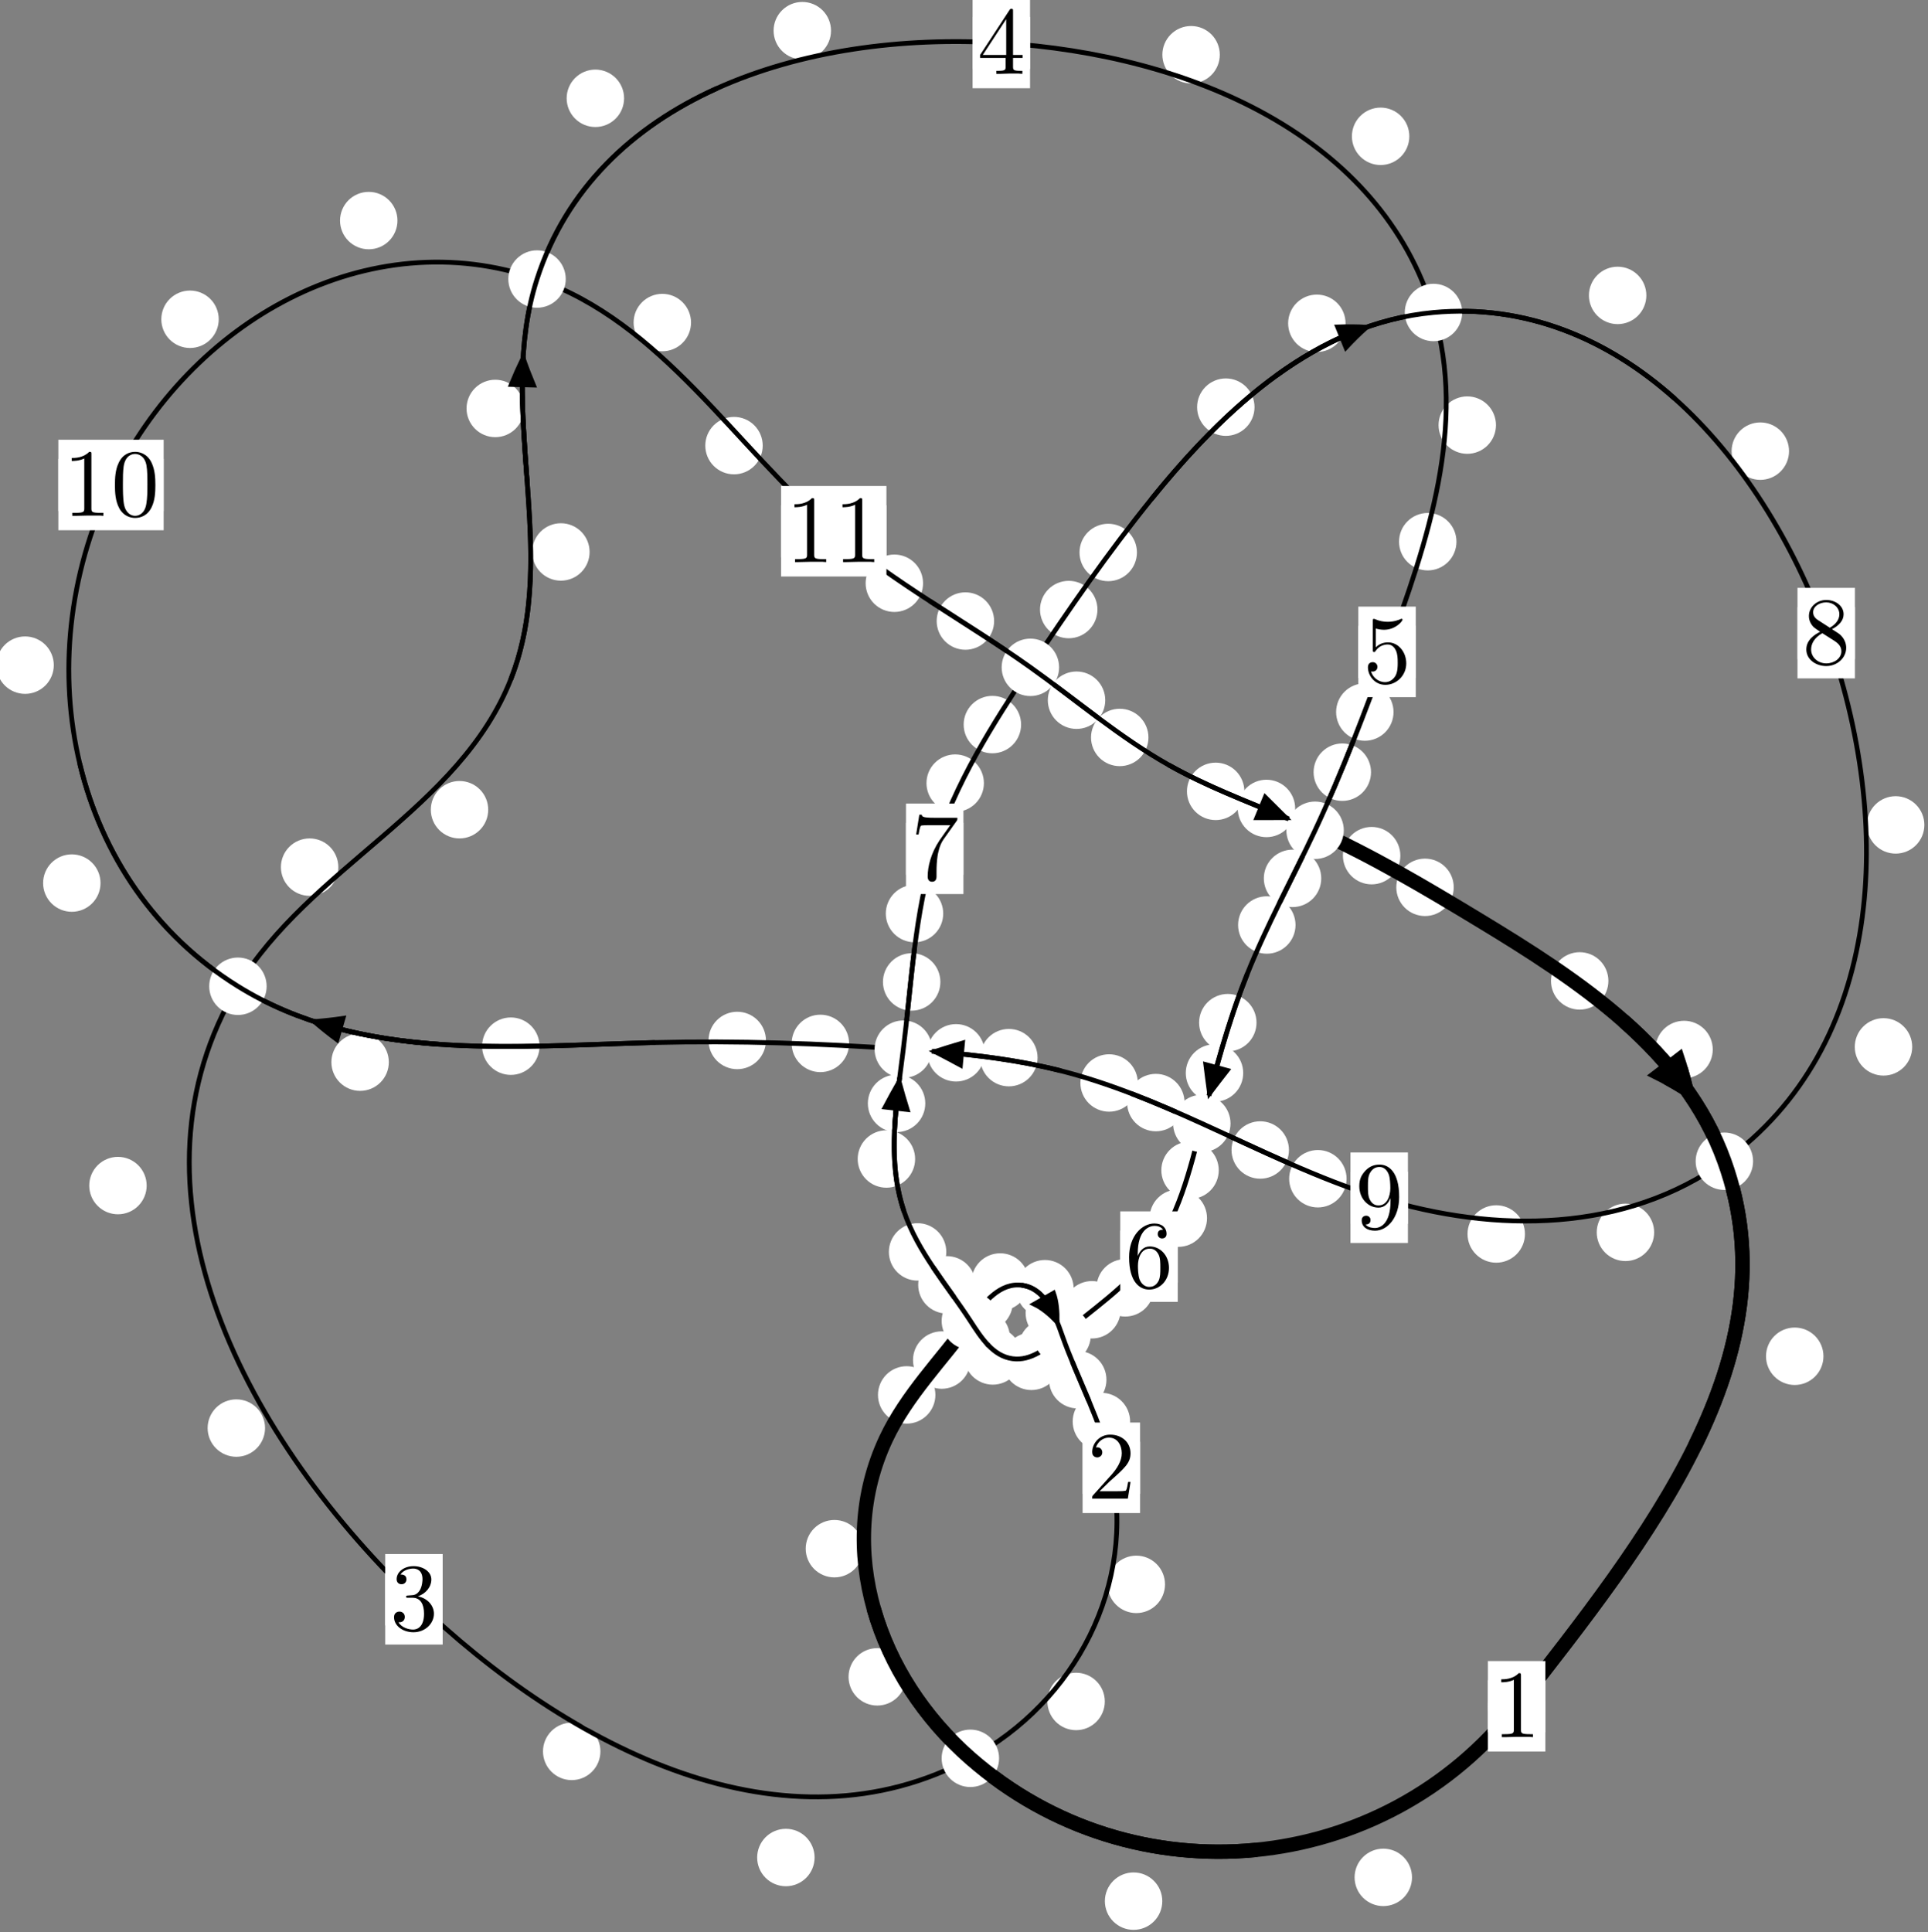 <?xml version="1.0"?>
<!-- Created by MetaPost 1.999 on 2021.07.05:2356 -->
<svg version="1.1" xmlns="http://www.w3.org/2000/svg" xmlns:xlink="http://www.w3.org/1999/xlink" width="200.675" height="201.092" viewBox="0 0 200.675 201.092">
<rect x="0" y="0" width="200.675" height="201.092" fill="#808080" stroke="none"/>
<!-- Original BoundingBox: -101.377930 -17.854416 99.297440 183.237534 -->
  <defs>
    <g transform="scale(0.01,0.01)" id="GLYPHcmr10_48">
      <path style="fill-rule: evenodd;" d="M460 -320C460 -400,455 -480,420 -554C374 -650,292 -666,250 -666C190 -666,117 -640,76 -547C44 -478,39 -400,39 -320C39 -245,43 -155,84 -79C127 2,200 22,249 22C303 22,379 1,423 -94C455 -163,460 -241,460 -320M249 -0C210 -0,151 -25,133 -121C122 -181,122 -273,122 -332C122 -396,122 -462,130 -516C149 -635,224 -644,249 -644C282 -644,348 -626,367 -527C377 -471,377 -395,377 -332C377 -257,377 -189,366 -125C351 -30,294 -0,249 -0"></path>
    </g>
    <g transform="scale(0.01,0.01)" id="GLYPHcmr10_49">
      <path style="fill-rule: evenodd;" d="M294 -640C294 -664,294 -666,271 -666C209 -602,121 -602,89 -602L89 -571C109 -571,168 -571,220 -597L220 -79C220 -43,217 -31,127 -31L95 -31L95 -0L257 -0L130 -3L217 -3L257 -3L297 -3L384 -3L419 -0L419 -31L387 -31C297 -31,294 -42,294 -79"></path>
    </g>
    <g transform="scale(0.01,0.01)" id="GLYPHcmr10_50">
      <path style="fill-rule: evenodd;" d="M127 -77L233 -180C389 -318,449 -372,449 -472C449 -586,359 -666,237 -666C124 -666,50 -574,50 -485C50 -429,100 -429,103 -429C120 -429,155 -441,155 -482C155 -508,137 -534,102 -534C94 -534,92 -534,89 -533C112 -598,166 -635,224 -635C315 -635,358 -554,358 -472C358 -392,308 -313,253 -251L61 -37C50 -26,50 -24,50 -0L421 -0L449 -174L424 -174C419 -144,412 -100,402 -85C395 -77,329 -77,307 -77"></path>
    </g>
    <g transform="scale(0.01,0.01)" id="GLYPHcmr10_51">
      <path style="fill-rule: evenodd;" d="M290 -352C372 -379,430 -449,430 -528C430 -610,342 -666,246 -666C145 -666,69 -606,69 -530C69 -497,91 -478,120 -478C151 -478,171 -500,171 -529C171 -579,124 -579,109 -579C140 -628,206 -641,242 -641C283 -641,338 -619,338 -529C338 -517,336 -459,310 -415C280 -367,246 -364,221 -363C213 -362,189 -360,182 -360C174 -359,167 -358,167 -348C167 -337,174 -337,191 -337L235 -337C317 -337,354 -269,354 -171C354 -35,285 -6,241 -6C198 -6,123 -23,88 -82C123 -77,154 -99,154 -137C154 -173,127 -193,98 -193C74 -193,42 -179,42 -135C42 -44,135 22,244 22C366 22,457 -69,457 -171C457 -253,394 -331,290 -352"></path>
    </g>
    <g transform="scale(0.01,0.01)" id="GLYPHcmr10_52">
      <path style="fill-rule: evenodd;" d="M294 -165L294 -78C294 -42,292 -31,218 -31L197 -31L197 -0L332 -0L238 -3L290 -3L332 -3L374 -3L427 -3L468 -0L468 -31L447 -31C373 -31,371 -42,371 -78L371 -165L471 -165L471 -196L371 -196L371 -651C371 -671,371 -677,355 -677C346 -677,343 -677,335 -665L28 -196L28 -165M300 -196L56 -196L300 -569"></path>
    </g>
    <g transform="scale(0.01,0.01)" id="GLYPHcmr10_53">
      <path style="fill-rule: evenodd;" d="M449 -201C449 -320,367 -420,259 -420C211 -420,168 -404,132 -369L132 -564C152 -558,185 -551,217 -551C340 -551,410 -642,410 -655C410 -661,407 -666,400 -666C399 -666,397 -666,392 -663C372 -654,323 -634,256 -634C216 -634,170 -641,123 -662C115 -665,113 -665,111 -665C101 -665,101 -657,101 -641L101 -345C101 -327,101 -319,115 -319C122 -319,124 -322,128 -328C139 -344,176 -398,257 -398C309 -398,334 -352,342 -334C358 -297,360 -258,360 -208C360 -173,360 -113,336 -71C312 -32,275 -6,229 -6C156 -6,99 -59,82 -118C85 -117,88 -116,99 -116C132 -116,149 -141,149 -165C149 -189,132 -214,99 -214C85 -214,50 -207,50 -161C50 -75,119 22,231 22C347 22,449 -74,449 -201"></path>
    </g>
    <g transform="scale(0.01,0.01)" id="GLYPHcmr10_54">
      <path style="fill-rule: evenodd;" d="M132 -328L132 -352C132 -605,256 -641,307 -641C331 -641,373 -635,395 -601C380 -601,340 -601,340 -556C340 -525,364 -510,386 -510C402 -510,432 -519,432 -558C432 -618,388 -666,305 -666C177 -666,42 -537,42 -316C42 -49,158 22,251 22C362 22,457 -72,457 -204C457 -331,368 -427,257 -427C189 -427,152 -376,132 -328M251 -6C188 -6,158 -66,152 -81C134 -128,134 -208,134 -226C134 -304,166 -404,256 -404C272 -404,318 -404,349 -342C367 -305,367 -254,367 -205C367 -157,367 -107,350 -71C320 -11,274 -6,251 -6"></path>
    </g>
    <g transform="scale(0.01,0.01)" id="GLYPHcmr10_55">
      <path style="fill-rule: evenodd;" d="M476 -609C485 -621,485 -623,485 -644L242 -644C120 -644,118 -657,114 -676L89 -676L56 -470L81 -470C84 -486,93 -549,106 -561C113 -567,191 -567,204 -567L411 -567C400 -551,321 -442,299 -409C209 -274,176 -135,176 -33C176 -23,176 22,222 22C268 22,268 -23,268 -33L268 -84C268 -139,271 -194,279 -248C283 -271,297 -357,341 -419"></path>
    </g>
    <g transform="scale(0.01,0.01)" id="GLYPHcmr10_56">
      <path style="fill-rule: evenodd;" d="M163 -457C117 -487,113 -521,113 -538C113 -599,178 -641,249 -641C322 -641,386 -589,386 -517C386 -460,347 -412,287 -377M309 -362C381 -399,430 -451,430 -517C430 -609,341 -666,250 -666C150 -666,69 -592,69 -499C69 -481,71 -436,113 -389C124 -377,161 -352,186 -335C128 -306,42 -250,42 -151C42 -45,144 22,249 22C362 22,457 -61,457 -168C457 -204,446 -249,408 -291C389 -312,373 -322,309 -362M209 -320L332 -242C360 -223,407 -193,407 -132C407 -58,332 -6,250 -6C164 -6,92 -68,92 -151C92 -209,124 -273,209 -320"></path>
    </g>
    <g transform="scale(0.01,0.01)" id="GLYPHcmr10_57">
      <path style="fill-rule: evenodd;" d="M367 -318L367 -286C367 -52,263 -6,205 -6C188 -6,134 -8,107 -42C151 -42,159 -71,159 -88C159 -119,135 -134,113 -134C97 -134,67 -125,67 -86C67 -19,121 22,206 22C335 22,457 -114,457 -329C457 -598,342 -666,253 -666C198 -666,149 -648,106 -603C65 -558,42 -516,42 -441C42 -316,130 -218,242 -218C303 -218,344 -260,367 -318M243 -241C227 -241,181 -241,150 -304C132 -341,132 -391,132 -440C132 -494,132 -541,153 -578C180 -628,218 -641,253 -641C299 -641,332 -607,349 -562C361 -530,365 -467,365 -421C365 -338,331 -241,243 -241"></path>
    </g>
  </defs>
  <path d="M146.969 195.391C146.969 194.598,146.654 193.838,146.094 193.278C145.533 192.717,144.773 192.402,143.98 192.402C143.188 192.402,142.428 192.717,141.867 193.278C141.307 193.838,140.992 194.598,140.992 195.391C140.992 196.184,141.307 196.944,141.867 197.505C142.428 198.065,143.188 198.38,143.98 198.38C144.773 198.38,145.533 198.065,146.094 197.505C146.654 196.944,146.969 196.184,146.969 195.391Z" style="fill: rgb(100%,100%,100%);stroke: none;"></path>
  <path d="M160.847 177.587C160.847 176.794,160.532 176.034,159.972 175.474C159.411 174.913,158.651 174.598,157.859 174.598C157.066 174.598,156.306 174.913,155.745 175.474C155.185 176.034,154.87 176.794,154.87 177.587C154.87 178.38,155.185 179.14,155.745 179.7C156.306 180.261,157.066 180.576,157.859 180.576C158.651 180.576,159.411 180.261,159.972 179.7C160.532 179.14,160.847 178.38,160.847 177.587Z" style="fill: rgb(100%,100%,100%);stroke: none;"></path>
  <path d="M94.298 174.52C94.298 173.728,93.983 172.967,93.423 172.407C92.862 171.846,92.102 171.532,91.309 171.532C90.517 171.532,89.757 171.846,89.196 172.407C88.636 172.967,88.321 173.728,88.321 174.52C88.321 175.313,88.636 176.073,89.196 176.634C89.757 177.194,90.517 177.509,91.309 177.509C92.102 177.509,92.862 177.194,93.423 176.634C93.983 176.073,94.298 175.313,94.298 174.52Z" style="fill: rgb(100%,100%,100%);stroke: none;"></path>
  <path d="M120.977 197.866C120.977 197.073,120.662 196.313,120.102 195.752C119.541 195.192,118.781 194.877,117.988 194.877C117.196 194.877,116.435 195.192,115.875 195.752C115.314 196.313,115 197.073,115 197.866C115 198.658,115.314 199.419,115.875 199.979C116.435 200.539,117.196 200.854,117.988 200.854C118.781 200.854,119.541 200.539,120.102 199.979C120.662 199.419,120.977 198.658,120.977 197.866Z" style="fill: rgb(100%,100%,100%);stroke: none;"></path>
  <path d="M97.36 145.179C97.36 144.386,97.045 143.626,96.485 143.065C95.924 142.505,95.164 142.19,94.371 142.19C93.579 142.19,92.819 142.505,92.258 143.065C91.698 143.626,91.383 144.386,91.383 145.179C91.383 145.971,91.698 146.732,92.258 147.292C92.819 147.853,93.579 148.168,94.371 148.168C95.164 148.168,95.924 147.853,96.485 147.292C97.045 146.732,97.36 145.971,97.36 145.179Z" style="fill: rgb(100%,100%,100%);stroke: none;"></path>
  <path d="M89.838 161.182C89.838 160.389,89.523 159.629,88.963 159.068C88.402 158.508,87.642 158.193,86.849 158.193C86.057 158.193,85.297 158.508,84.736 159.068C84.176 159.629,83.861 160.389,83.861 161.182C83.861 161.974,84.176 162.734,84.736 163.295C85.297 163.855,86.057 164.17,86.849 164.17C87.642 164.17,88.402 163.855,88.963 163.295C89.523 162.734,89.838 161.974,89.838 161.182Z" style="fill: rgb(100%,100%,100%);stroke: none;"></path>
  <path d="M105.417 135.529C105.417 134.736,105.102 133.976,104.542 133.415C103.981 132.855,103.221 132.54,102.428 132.54C101.636 132.54,100.875 132.855,100.315 133.415C99.755 133.976,99.44 134.736,99.44 135.529C99.44 136.321,99.755 137.082,100.315 137.642C100.875 138.202,101.636 138.517,102.428 138.517C103.221 138.517,103.981 138.202,104.542 137.642C105.102 137.082,105.417 136.321,105.417 135.529Z" style="fill: rgb(100%,100%,100%);stroke: none;"></path>
  <path d="M101.007 141.551C101.007 140.758,100.692 139.998,100.132 139.438C99.571 138.877,98.811 138.562,98.019 138.562C97.226 138.562,96.466 138.877,95.905 139.438C95.345 139.998,95.03 140.758,95.03 141.551C95.03 142.344,95.345 143.104,95.905 143.664C96.466 144.225,97.226 144.54,98.019 144.54C98.811 144.54,99.571 144.225,100.132 143.664C100.692 143.104,101.007 142.344,101.007 141.551Z" style="fill: rgb(100%,100%,100%);stroke: none;"></path>
  <path d="M111.752 134.124C111.752 133.331,111.437 132.571,110.877 132.01C110.316 131.45,109.556 131.135,108.763 131.135C107.971 131.135,107.211 131.45,106.65 132.01C106.09 132.571,105.775 133.331,105.775 134.124C105.775 134.916,106.09 135.676,106.65 136.237C107.211 136.797,107.971 137.112,108.763 137.112C109.556 137.112,110.316 136.797,110.877 136.237C111.437 135.676,111.752 134.916,111.752 134.124Z" style="fill: rgb(100%,100%,100%);stroke: none;"></path>
  <path d="M107.092 133.426C107.092 132.634,106.777 131.873,106.216 131.313C105.656 130.752,104.896 130.438,104.103 130.438C103.31 130.438,102.55 130.752,101.99 131.313C101.429 131.873,101.114 132.634,101.114 133.426C101.114 134.219,101.429 134.979,101.99 135.54C102.55 136.1,103.31 136.415,104.103 136.415C104.896 136.415,105.656 136.1,106.216 135.54C106.777 134.979,107.092 134.219,107.092 133.426Z" style="fill: rgb(100%,100%,100%);stroke: none;"></path>
  <path d="M115.164 143.598C115.164 142.805,114.849 142.045,114.288 141.485C113.728 140.924,112.968 140.609,112.175 140.609C111.382 140.609,110.622 140.924,110.062 141.485C109.501 142.045,109.186 142.805,109.186 143.598C109.186 144.391,109.501 145.151,110.062 145.711C110.622 146.272,111.382 146.587,112.175 146.587C112.968 146.587,113.728 146.272,114.288 145.711C114.849 145.151,115.164 144.391,115.164 143.598Z" style="fill: rgb(100%,100%,100%);stroke: none;"></path>
  <path d="M112.728 136.656C112.728 135.864,112.413 135.103,111.853 134.543C111.292 133.982,110.532 133.668,109.739 133.668C108.947 133.668,108.187 133.982,107.626 134.543C107.066 135.103,106.751 135.864,106.751 136.656C106.751 137.449,107.066 138.209,107.626 138.77C108.187 139.33,108.947 139.645,109.739 139.645C110.532 139.645,111.292 139.33,111.853 138.77C112.413 138.209,112.728 137.449,112.728 136.656Z" style="fill: rgb(100%,100%,100%);stroke: none;"></path>
  <path d="M121.26 164.896C121.26 164.103,120.945 163.343,120.385 162.783C119.824 162.222,119.064 161.907,118.271 161.907C117.479 161.907,116.719 162.222,116.158 162.783C115.598 163.343,115.283 164.103,115.283 164.896C115.283 165.689,115.598 166.449,116.158 167.009C116.719 167.57,117.479 167.885,118.271 167.885C119.064 167.885,119.824 167.57,120.385 167.009C120.945 166.449,121.26 165.689,121.26 164.896Z" style="fill: rgb(100%,100%,100%);stroke: none;"></path>
  <path d="M117.629 147.947C117.629 147.155,117.314 146.395,116.753 145.834C116.193 145.274,115.433 144.959,114.64 144.959C113.847 144.959,113.087 145.274,112.527 145.834C111.966 146.395,111.651 147.155,111.651 147.947C111.651 148.74,111.966 149.5,112.527 150.061C113.087 150.621,113.847 150.936,114.64 150.936C115.433 150.936,116.193 150.621,116.753 150.061C117.314 149.5,117.629 148.74,117.629 147.947Z" style="fill: rgb(100%,100%,100%);stroke: none;"></path>
  <path d="M84.786 193.325C84.786 192.533,84.471 191.772,83.911 191.212C83.35 190.651,82.59 190.336,81.798 190.336C81.005 190.336,80.245 190.651,79.684 191.212C79.124 191.772,78.809 192.533,78.809 193.325C78.809 194.118,79.124 194.878,79.684 195.439C80.245 195.999,81.005 196.314,81.798 196.314C82.59 196.314,83.35 195.999,83.911 195.439C84.471 194.878,84.786 194.118,84.786 193.325Z" style="fill: rgb(100%,100%,100%);stroke: none;"></path>
  <path d="M114.994 177.082C114.994 176.29,114.679 175.53,114.119 174.969C113.558 174.409,112.798 174.094,112.005 174.094C111.213 174.094,110.452 174.409,109.892 174.969C109.332 175.53,109.017 176.29,109.017 177.082C109.017 177.875,109.332 178.635,109.892 179.196C110.452 179.756,111.213 180.071,112.005 180.071C112.798 180.071,113.558 179.756,114.119 179.196C114.679 178.635,114.994 177.875,114.994 177.082Z" style="fill: rgb(100%,100%,100%);stroke: none;"></path>
  <path d="M27.588 148.629C27.588 147.837,27.273 147.077,26.713 146.516C26.152 145.956,25.392 145.641,24.6 145.641C23.807 145.641,23.047 145.956,22.486 146.516C21.926 147.077,21.611 147.837,21.611 148.629C21.611 149.422,21.926 150.182,22.486 150.743C23.047 151.303,23.807 151.618,24.6 151.618C25.392 151.618,26.152 151.303,26.713 150.743C27.273 150.182,27.588 149.422,27.588 148.629Z" style="fill: rgb(100%,100%,100%);stroke: none;"></path>
  <path d="M62.494 182.279C62.494 181.486,62.18 180.726,61.619 180.166C61.059 179.605,60.298 179.29,59.506 179.29C58.713 179.29,57.953 179.605,57.392 180.166C56.832 180.726,56.517 181.486,56.517 182.279C56.517 183.072,56.832 183.832,57.392 184.392C57.953 184.953,58.713 185.268,59.506 185.268C60.298 185.268,61.059 184.953,61.619 184.392C62.18 183.832,62.494 183.072,62.494 182.279Z" style="fill: rgb(100%,100%,100%);stroke: none;"></path>
  <path d="M35.216 90.249C35.216 89.456,34.901 88.696,34.34 88.135C33.78 87.575,33.02 87.26,32.227 87.26C31.434 87.26,30.674 87.575,30.114 88.135C29.553 88.696,29.238 89.456,29.238 90.249C29.238 91.041,29.553 91.801,30.114 92.362C30.674 92.922,31.434 93.237,32.227 93.237C33.02 93.237,33.78 92.922,34.34 92.362C34.901 91.801,35.216 91.041,35.216 90.249Z" style="fill: rgb(100%,100%,100%);stroke: none;"></path>
  <path d="M15.266 123.391C15.266 122.599,14.951 121.839,14.39 121.278C13.83 120.718,13.07 120.403,12.277 120.403C11.484 120.403,10.724 120.718,10.164 121.278C9.603 121.839,9.288 122.599,9.288 123.391C9.288 124.184,9.603 124.944,10.164 125.505C10.724 126.065,11.484 126.38,12.277 126.38C13.07 126.38,13.83 126.065,14.39 125.505C14.951 124.944,15.266 124.184,15.266 123.391Z" style="fill: rgb(100%,100%,100%);stroke: none;"></path>
  <path d="M61.369 57.446C61.369 56.654,61.054 55.894,60.493 55.333C59.933 54.773,59.173 54.458,58.38 54.458C57.587 54.458,56.827 54.773,56.267 55.333C55.706 55.894,55.391 56.654,55.391 57.446C55.391 58.239,55.706 58.999,56.267 59.56C56.827 60.12,57.587 60.435,58.38 60.435C59.173 60.435,59.933 60.12,60.493 59.56C61.054 58.999,61.369 58.239,61.369 57.446Z" style="fill: rgb(100%,100%,100%);stroke: none;"></path>
  <path d="M50.816 84.272C50.816 83.48,50.502 82.719,49.941 82.159C49.381 81.598,48.62 81.284,47.828 81.284C47.035 81.284,46.275 81.598,45.714 82.159C45.154 82.719,44.839 83.48,44.839 84.272C44.839 85.065,45.154 85.825,45.714 86.386C46.275 86.946,47.035 87.261,47.828 87.261C48.62 87.261,49.381 86.946,49.941 86.386C50.502 85.825,50.816 85.065,50.816 84.272Z" style="fill: rgb(100%,100%,100%);stroke: none;"></path>
  <path d="M64.958 10.232C64.958 9.439,64.643 8.679,64.082 8.118C63.522 7.558,62.762 7.243,61.969 7.243C61.176 7.243,60.416 7.558,59.856 8.118C59.295 8.679,58.98 9.439,58.98 10.232C58.98 11.024,59.295 11.784,59.856 12.345C60.416 12.905,61.176 13.22,61.969 13.22C62.762 13.22,63.522 12.905,64.082 12.345C64.643 11.784,64.958 11.024,64.958 10.232Z" style="fill: rgb(100%,100%,100%);stroke: none;"></path>
  <path d="M54.538 42.511C54.538 41.718,54.223 40.958,53.662 40.397C53.102 39.837,52.342 39.522,51.549 39.522C50.756 39.522,49.996 39.837,49.436 40.397C48.875 40.958,48.56 41.718,48.56 42.511C48.56 43.303,48.875 44.063,49.436 44.624C49.996 45.184,50.756 45.499,51.549 45.499C52.342 45.499,53.102 45.184,53.662 44.624C54.223 44.063,54.538 43.303,54.538 42.511Z" style="fill: rgb(100%,100%,100%);stroke: none;"></path>
  <path d="M126.963 5.694C126.963 4.902,126.648 4.142,126.088 3.581C125.527 3.021,124.767 2.706,123.974 2.706C123.182 2.706,122.421 3.021,121.861 3.581C121.3 4.142,120.985 4.902,120.985 5.694C120.985 6.487,121.3 7.247,121.861 7.808C122.421 8.368,123.182 8.683,123.974 8.683C124.767 8.683,125.527 8.368,126.088 7.808C126.648 7.247,126.963 6.487,126.963 5.694Z" style="fill: rgb(100%,100%,100%);stroke: none;"></path>
  <path d="M86.496 3.191C86.496 2.399,86.181 1.639,85.621 1.078C85.06 0.518,84.3 0.203,83.507 0.203C82.715 0.203,81.955 0.518,81.394 1.078C80.834 1.639,80.519 2.399,80.519 3.191C80.519 3.984,80.834 4.744,81.394 5.305C81.955 5.865,82.715 6.18,83.507 6.18C84.3 6.18,85.06 5.865,85.621 5.305C86.181 4.744,86.496 3.984,86.496 3.191Z" style="fill: rgb(100%,100%,100%);stroke: none;"></path>
  <path d="M155.709 44.244C155.709 43.451,155.394 42.691,154.834 42.13C154.273 41.57,153.513 41.255,152.721 41.255C151.928 41.255,151.168 41.57,150.607 42.13C150.047 42.691,149.732 43.451,149.732 44.244C149.732 45.036,150.047 45.797,150.607 46.357C151.168 46.917,151.928 47.232,152.721 47.232C153.513 47.232,154.273 46.917,154.834 46.357C155.394 45.797,155.709 45.036,155.709 44.244Z" style="fill: rgb(100%,100%,100%);stroke: none;"></path>
  <path d="M146.689 14.187C146.689 13.394,146.375 12.634,145.814 12.074C145.254 11.513,144.493 11.198,143.701 11.198C142.908 11.198,142.148 11.513,141.587 12.074C141.027 12.634,140.712 13.394,140.712 14.187C140.712 14.98,141.027 15.74,141.587 16.3C142.148 16.861,142.908 17.176,143.701 17.176C144.493 17.176,145.254 16.861,145.814 16.3C146.375 15.74,146.689 14.98,146.689 14.187Z" style="fill: rgb(100%,100%,100%);stroke: none;"></path>
  <path d="M145.046 74.109C145.046 73.316,144.731 72.556,144.171 71.995C143.61 71.435,142.85 71.12,142.057 71.12C141.265 71.12,140.504 71.435,139.944 71.995C139.383 72.556,139.069 73.316,139.069 74.109C139.069 74.901,139.383 75.661,139.944 76.222C140.504 76.782,141.265 77.097,142.057 77.097C142.85 77.097,143.61 76.782,144.171 76.222C144.731 75.661,145.046 74.901,145.046 74.109Z" style="fill: rgb(100%,100%,100%);stroke: none;"></path>
  <path d="M151.595 56.377C151.595 55.584,151.28 54.824,150.72 54.264C150.159 53.703,149.399 53.388,148.606 53.388C147.814 53.388,147.053 53.703,146.493 54.264C145.932 54.824,145.618 55.584,145.618 56.377C145.618 57.17,145.932 57.93,146.493 58.49C147.053 59.051,147.814 59.366,148.606 59.366C149.399 59.366,150.159 59.051,150.72 58.49C151.28 57.93,151.595 57.17,151.595 56.377Z" style="fill: rgb(100%,100%,100%);stroke: none;"></path>
  <path d="M137.522 91.418C137.522 90.625,137.207 89.865,136.647 89.305C136.086 88.744,135.326 88.429,134.533 88.429C133.741 88.429,132.981 88.744,132.42 89.305C131.86 89.865,131.545 90.625,131.545 91.418C131.545 92.211,131.86 92.971,132.42 93.531C132.981 94.092,133.741 94.407,134.533 94.407C135.326 94.407,136.086 94.092,136.647 93.531C137.207 92.971,137.522 92.211,137.522 91.418Z" style="fill: rgb(100%,100%,100%);stroke: none;"></path>
  <path d="M142.702 80.366C142.702 79.573,142.387 78.813,141.827 78.253C141.266 77.692,140.506 77.377,139.713 77.377C138.921 77.377,138.161 77.692,137.6 78.253C137.04 78.813,136.725 79.573,136.725 80.366C136.725 81.159,137.04 81.919,137.6 82.479C138.161 83.04,138.921 83.355,139.713 83.355C140.506 83.355,141.266 83.04,141.827 82.479C142.387 81.919,142.702 81.159,142.702 80.366Z" style="fill: rgb(100%,100%,100%);stroke: none;"></path>
  <path d="M130.784 106.434C130.784 105.641,130.469 104.881,129.909 104.32C129.348 103.76,128.588 103.445,127.796 103.445C127.003 103.445,126.243 103.76,125.682 104.32C125.122 104.881,124.807 105.641,124.807 106.434C124.807 107.226,125.122 107.987,125.682 108.547C126.243 109.107,127.003 109.422,127.796 109.422C128.588 109.422,129.348 109.107,129.909 108.547C130.469 107.987,130.784 107.226,130.784 106.434Z" style="fill: rgb(100%,100%,100%);stroke: none;"></path>
  <path d="M134.844 96.271C134.844 95.478,134.529 94.718,133.968 94.157C133.408 93.597,132.648 93.282,131.855 93.282C131.062 93.282,130.302 93.597,129.742 94.157C129.181 94.718,128.866 95.478,128.866 96.271C128.866 97.063,129.181 97.824,129.742 98.384C130.302 98.944,131.062 99.259,131.855 99.259C132.648 99.259,133.408 98.944,133.968 98.384C134.529 97.824,134.844 97.063,134.844 96.271Z" style="fill: rgb(100%,100%,100%);stroke: none;"></path>
  <path d="M126.854 121.797C126.854 121.004,126.539 120.244,125.979 119.683C125.418 119.123,124.658 118.808,123.865 118.808C123.073 118.808,122.313 119.123,121.752 119.683C121.192 120.244,120.877 121.004,120.877 121.797C120.877 122.589,121.192 123.349,121.752 123.91C122.313 124.47,123.073 124.785,123.865 124.785C124.658 124.785,125.418 124.47,125.979 123.91C126.539 123.349,126.854 122.589,126.854 121.797Z" style="fill: rgb(100%,100%,100%);stroke: none;"></path>
  <path d="M129.399 111.677C129.399 110.884,129.084 110.124,128.523 109.564C127.963 109.003,127.203 108.688,126.41 108.688C125.617 108.688,124.857 109.003,124.297 109.564C123.736 110.124,123.421 110.884,123.421 111.677C123.421 112.47,123.736 113.23,124.297 113.79C124.857 114.351,125.617 114.666,126.41 114.666C127.203 114.666,127.963 114.351,128.523 113.79C129.084 113.23,129.399 112.47,129.399 111.677Z" style="fill: rgb(100%,100%,100%);stroke: none;"></path>
  <path d="M120.106 134.035C120.106 133.243,119.791 132.482,119.231 131.922C118.67 131.361,117.91 131.047,117.117 131.047C116.325 131.047,115.565 131.361,115.004 131.922C114.444 132.482,114.129 133.243,114.129 134.035C114.129 134.828,114.444 135.588,115.004 136.149C115.565 136.709,116.325 137.024,117.117 137.024C117.91 137.024,118.67 136.709,119.231 136.149C119.791 135.588,120.106 134.828,120.106 134.035Z" style="fill: rgb(100%,100%,100%);stroke: none;"></path>
  <path d="M125.632 126.782C125.632 125.99,125.317 125.229,124.757 124.669C124.196 124.108,123.436 123.794,122.643 123.794C121.851 123.794,121.09 124.108,120.53 124.669C119.969 125.229,119.654 125.99,119.654 126.782C119.654 127.575,119.969 128.335,120.53 128.896C121.09 129.456,121.851 129.771,122.643 129.771C123.436 129.771,124.196 129.456,124.757 128.896C125.317 128.335,125.632 127.575,125.632 126.782Z" style="fill: rgb(100%,100%,100%);stroke: none;"></path>
  <path d="M112 140.259C112 139.466,111.685 138.706,111.125 138.145C110.564 137.585,109.804 137.27,109.012 137.27C108.219 137.27,107.459 137.585,106.898 138.145C106.338 138.706,106.023 139.466,106.023 140.259C106.023 141.051,106.338 141.811,106.898 142.372C107.459 142.932,108.219 143.247,109.012 143.247C109.804 143.247,110.564 142.932,111.125 142.372C111.685 141.811,112 141.051,112 140.259Z" style="fill: rgb(100%,100%,100%);stroke: none;"></path>
  <path d="M116.643 136.317C116.643 135.524,116.328 134.764,115.768 134.204C115.207 133.643,114.447 133.328,113.655 133.328C112.862 133.328,112.102 133.643,111.541 134.204C110.981 134.764,110.666 135.524,110.666 136.317C110.666 137.11,110.981 137.87,111.541 138.43C112.102 138.991,112.862 139.306,113.655 139.306C114.447 139.306,115.207 138.991,115.768 138.43C116.328 137.87,116.643 137.11,116.643 136.317Z" style="fill: rgb(100%,100%,100%);stroke: none;"></path>
  <path d="M106.323 141.124C106.323 140.331,106.008 139.571,105.448 139.01C104.887 138.45,104.127 138.135,103.334 138.135C102.542 138.135,101.782 138.45,101.221 139.01C100.661 139.571,100.346 140.331,100.346 141.124C100.346 141.916,100.661 142.677,101.221 143.237C101.782 143.798,102.542 144.112,103.334 144.112C104.127 144.112,104.887 143.798,105.448 143.237C106.008 142.677,106.323 141.916,106.323 141.124Z" style="fill: rgb(100%,100%,100%);stroke: none;"></path>
  <path d="M110.345 141.683C110.345 140.89,110.03 140.13,109.469 139.57C108.909 139.009,108.149 138.694,107.356 138.694C106.563 138.694,105.803 139.009,105.243 139.57C104.682 140.13,104.367 140.89,104.367 141.683C104.367 142.476,104.682 143.236,105.243 143.796C105.803 144.357,106.563 144.672,107.356 144.672C108.149 144.672,108.909 144.357,109.469 143.796C110.03 143.236,110.345 142.476,110.345 141.683Z" style="fill: rgb(100%,100%,100%);stroke: none;"></path>
  <path d="M101.547 133.723C101.547 132.931,101.232 132.17,100.672 131.61C100.111 131.049,99.351 130.735,98.558 130.735C97.766 130.735,97.006 131.049,96.445 131.61C95.885 132.17,95.57 132.931,95.57 133.723C95.57 134.516,95.885 135.276,96.445 135.837C97.006 136.397,97.766 136.712,98.558 136.712C99.351 136.712,100.111 136.397,100.672 135.837C101.232 135.276,101.547 134.516,101.547 133.723Z" style="fill: rgb(100%,100%,100%);stroke: none;"></path>
  <path d="M105.118 139.217C105.118 138.424,104.803 137.664,104.243 137.103C103.682 136.543,102.922 136.228,102.129 136.228C101.337 136.228,100.577 136.543,100.016 137.103C99.456 137.664,99.141 138.424,99.141 139.217C99.141 140.009,99.456 140.77,100.016 141.33C100.577 141.891,101.337 142.206,102.129 142.206C102.922 142.206,103.682 141.891,104.243 141.33C104.803 140.77,105.118 140.009,105.118 139.217Z" style="fill: rgb(100%,100%,100%);stroke: none;"></path>
  <path d="M95.25 120.625C95.25 119.833,94.935 119.072,94.374 118.512C93.814 117.952,93.054 117.637,92.261 117.637C91.468 117.637,90.708 117.952,90.148 118.512C89.587 119.072,89.272 119.833,89.272 120.625C89.272 121.418,89.587 122.178,90.148 122.739C90.708 123.299,91.468 123.614,92.261 123.614C93.054 123.614,93.814 123.299,94.374 122.739C94.935 122.178,95.25 121.418,95.25 120.625Z" style="fill: rgb(100%,100%,100%);stroke: none;"></path>
  <path d="M98.495 130.294C98.495 129.502,98.18 128.741,97.62 128.181C97.059 127.62,96.299 127.305,95.506 127.305C94.714 127.305,93.954 127.62,93.393 128.181C92.833 128.741,92.518 129.502,92.518 130.294C92.518 131.087,92.833 131.847,93.393 132.408C93.954 132.968,94.714 133.283,95.506 133.283C96.299 133.283,97.059 132.968,97.62 132.408C98.18 131.847,98.495 131.087,98.495 130.294Z" style="fill: rgb(100%,100%,100%);stroke: none;"></path>
  <path d="M97.879 102.196C97.879 101.403,97.564 100.643,97.004 100.083C96.443 99.522,95.683 99.207,94.89 99.207C94.098 99.207,93.337 99.522,92.777 100.083C92.216 100.643,91.902 101.403,91.902 102.196C91.902 102.989,92.216 103.749,92.777 104.309C93.337 104.87,94.098 105.185,94.89 105.185C95.683 105.185,96.443 104.87,97.004 104.309C97.564 103.749,97.879 102.989,97.879 102.196Z" style="fill: rgb(100%,100%,100%);stroke: none;"></path>
  <path d="M96.307 114.839C96.307 114.047,95.993 113.286,95.432 112.726C94.872 112.165,94.111 111.851,93.319 111.851C92.526 111.851,91.766 112.165,91.205 112.726C90.645 113.286,90.33 114.047,90.33 114.839C90.33 115.632,90.645 116.392,91.205 116.953C91.766 117.513,92.526 117.828,93.319 117.828C94.111 117.828,94.872 117.513,95.432 116.953C95.993 116.392,96.307 115.632,96.307 114.839Z" style="fill: rgb(100%,100%,100%);stroke: none;"></path>
  <path d="M102.409 81.506C102.409 80.713,102.094 79.953,101.534 79.392C100.973 78.832,100.213 78.517,99.42 78.517C98.628 78.517,97.868 78.832,97.307 79.392C96.747 79.953,96.432 80.713,96.432 81.506C96.432 82.298,96.747 83.058,97.307 83.619C97.868 84.179,98.628 84.494,99.42 84.494C100.213 84.494,100.973 84.179,101.534 83.619C102.094 83.058,102.409 82.298,102.409 81.506Z" style="fill: rgb(100%,100%,100%);stroke: none;"></path>
  <path d="M98.175 95.081C98.175 94.288,97.861 93.528,97.3 92.967C96.74 92.407,95.979 92.092,95.187 92.092C94.394 92.092,93.634 92.407,93.073 92.967C92.513 93.528,92.198 94.288,92.198 95.081C92.198 95.873,92.513 96.633,93.073 97.194C93.634 97.754,94.394 98.069,95.187 98.069C95.979 98.069,96.74 97.754,97.3 97.194C97.861 96.633,98.175 95.873,98.175 95.081Z" style="fill: rgb(100%,100%,100%);stroke: none;"></path>
  <path d="M114.228 63.44C114.228 62.648,113.913 61.887,113.352 61.327C112.792 60.766,112.032 60.452,111.239 60.452C110.446 60.452,109.686 60.766,109.126 61.327C108.565 61.887,108.25 62.648,108.25 63.44C108.25 64.233,108.565 64.993,109.126 65.554C109.686 66.114,110.446 66.429,111.239 66.429C112.032 66.429,112.792 66.114,113.352 65.554C113.913 64.993,114.228 64.233,114.228 63.44Z" style="fill: rgb(100%,100%,100%);stroke: none;"></path>
  <path d="M106.28 75.412C106.28 74.62,105.965 73.86,105.404 73.299C104.844 72.739,104.084 72.424,103.291 72.424C102.498 72.424,101.738 72.739,101.178 73.299C100.617 73.86,100.302 74.62,100.302 75.412C100.302 76.205,100.617 76.965,101.178 77.526C101.738 78.086,102.498 78.401,103.291 78.401C104.084 78.401,104.844 78.086,105.404 77.526C105.965 76.965,106.28 76.205,106.28 75.412Z" style="fill: rgb(100%,100%,100%);stroke: none;"></path>
  <path d="M130.576 42.375C130.576 41.582,130.261 40.822,129.701 40.262C129.14 39.701,128.38 39.386,127.588 39.386C126.795 39.386,126.035 39.701,125.474 40.262C124.914 40.822,124.599 41.582,124.599 42.375C124.599 43.168,124.914 43.928,125.474 44.488C126.035 45.049,126.795 45.364,127.588 45.364C128.38 45.364,129.14 45.049,129.701 44.488C130.261 43.928,130.576 43.168,130.576 42.375Z" style="fill: rgb(100%,100%,100%);stroke: none;"></path>
  <path d="M118.338 57.499C118.338 56.707,118.023 55.947,117.462 55.386C116.902 54.826,116.142 54.511,115.349 54.511C114.556 54.511,113.796 54.826,113.236 55.386C112.675 55.947,112.36 56.707,112.36 57.499C112.36 58.292,112.675 59.052,113.236 59.613C113.796 60.173,114.556 60.488,115.349 60.488C116.142 60.488,116.902 60.173,117.462 59.613C118.023 59.052,118.338 58.292,118.338 57.499Z" style="fill: rgb(100%,100%,100%);stroke: none;"></path>
  <path d="M171.36 30.746C171.36 29.954,171.045 29.193,170.484 28.633C169.924 28.072,169.164 27.757,168.371 27.757C167.578 27.757,166.818 28.072,166.258 28.633C165.697 29.193,165.382 29.954,165.382 30.746C165.382 31.539,165.697 32.299,166.258 32.86C166.818 33.42,167.578 33.735,168.371 33.735C169.164 33.735,169.924 33.42,170.484 32.86C171.045 32.299,171.36 31.539,171.36 30.746Z" style="fill: rgb(100%,100%,100%);stroke: none;"></path>
  <path d="M140.052 33.649C140.052 32.856,139.737 32.096,139.177 31.535C138.616 30.975,137.856 30.66,137.064 30.66C136.271 30.66,135.511 30.975,134.95 31.535C134.39 32.096,134.075 32.856,134.075 33.649C134.075 34.441,134.39 35.201,134.95 35.762C135.511 36.322,136.271 36.637,137.064 36.637C137.856 36.637,138.616 36.322,139.177 35.762C139.737 35.201,140.052 34.441,140.052 33.649Z" style="fill: rgb(100%,100%,100%);stroke: none;"></path>
  <path d="M200.297 85.854C200.297 85.061,199.982 84.301,199.422 83.74C198.862 83.18,198.101 82.865,197.309 82.865C196.516 82.865,195.756 83.18,195.195 83.74C194.635 84.301,194.32 85.061,194.32 85.854C194.32 86.646,194.635 87.407,195.195 87.967C195.756 88.528,196.516 88.842,197.309 88.842C198.101 88.842,198.862 88.528,199.422 87.967C199.982 87.407,200.297 86.646,200.297 85.854Z" style="fill: rgb(100%,100%,100%);stroke: none;"></path>
  <path d="M186.211 46.953C186.211 46.161,185.896 45.401,185.336 44.84C184.775 44.28,184.015 43.965,183.222 43.965C182.43 43.965,181.669 44.28,181.109 44.84C180.549 45.401,180.234 46.161,180.234 46.953C180.234 47.746,180.549 48.506,181.109 49.067C181.669 49.627,182.43 49.942,183.222 49.942C184.015 49.942,184.775 49.627,185.336 49.067C185.896 48.506,186.211 47.746,186.211 46.953Z" style="fill: rgb(100%,100%,100%);stroke: none;"></path>
  <path d="M172.172 128.259C172.172 127.467,171.857 126.707,171.297 126.146C170.736 125.586,169.976 125.271,169.183 125.271C168.391 125.271,167.631 125.586,167.07 126.146C166.51 126.707,166.195 127.467,166.195 128.259C166.195 129.052,166.51 129.812,167.07 130.373C167.631 130.933,168.391 131.248,169.183 131.248C169.976 131.248,170.736 130.933,171.297 130.373C171.857 129.812,172.172 129.052,172.172 128.259Z" style="fill: rgb(100%,100%,100%);stroke: none;"></path>
  <path d="M199.032 108.956C199.032 108.164,198.717 107.404,198.157 106.843C197.597 106.283,196.836 105.968,196.044 105.968C195.251 105.968,194.491 106.283,193.93 106.843C193.37 107.404,193.055 108.164,193.055 108.956C193.055 109.749,193.37 110.509,193.93 111.07C194.491 111.63,195.251 111.945,196.044 111.945C196.836 111.945,197.597 111.63,198.157 111.07C198.717 110.509,199.032 109.749,199.032 108.956Z" style="fill: rgb(100%,100%,100%);stroke: none;"></path>
  <path d="M140.158 122.679C140.158 121.886,139.844 121.126,139.283 120.565C138.723 120.005,137.962 119.69,137.17 119.69C136.377 119.69,135.617 120.005,135.056 120.565C134.496 121.126,134.181 121.886,134.181 122.679C134.181 123.471,134.496 124.232,135.056 124.792C135.617 125.352,136.377 125.667,137.17 125.667C137.962 125.667,138.723 125.352,139.283 124.792C139.844 124.232,140.158 123.471,140.158 122.679Z" style="fill: rgb(100%,100%,100%);stroke: none;"></path>
  <path d="M158.725 128.429C158.725 127.636,158.41 126.876,157.849 126.316C157.289 125.755,156.529 125.44,155.736 125.44C154.943 125.44,154.183 125.755,153.623 126.316C153.062 126.876,152.747 127.636,152.747 128.429C152.747 129.222,153.062 129.982,153.623 130.542C154.183 131.103,154.943 131.418,155.736 131.418C156.529 131.418,157.289 131.103,157.849 130.542C158.41 129.982,158.725 129.222,158.725 128.429Z" style="fill: rgb(100%,100%,100%);stroke: none;"></path>
  <path d="M123.293 114.753C123.293 113.96,122.978 113.2,122.417 112.64C121.857 112.079,121.096 111.764,120.304 111.764C119.511 111.764,118.751 112.079,118.19 112.64C117.63 113.2,117.315 113.96,117.315 114.753C117.315 115.546,117.63 116.306,118.19 116.866C118.751 117.427,119.511 117.742,120.304 117.742C121.096 117.742,121.857 117.427,122.417 116.866C122.978 116.306,123.293 115.546,123.293 114.753Z" style="fill: rgb(100%,100%,100%);stroke: none;"></path>
  <path d="M134.16 119.687C134.16 118.895,133.845 118.135,133.284 117.574C132.724 117.014,131.964 116.699,131.171 116.699C130.378 116.699,129.618 117.014,129.058 117.574C128.497 118.135,128.182 118.895,128.182 119.687C128.182 120.48,128.497 121.24,129.058 121.801C129.618 122.361,130.378 122.676,131.171 122.676C131.964 122.676,132.724 122.361,133.284 121.801C133.845 121.24,134.16 120.48,134.16 119.687Z" style="fill: rgb(100%,100%,100%);stroke: none;"></path>
  <path d="M107.995 110.076C107.995 109.283,107.68 108.523,107.12 107.962C106.56 107.402,105.799 107.087,105.007 107.087C104.214 107.087,103.454 107.402,102.893 107.962C102.333 108.523,102.018 109.283,102.018 110.076C102.018 110.868,102.333 111.629,102.893 112.189C103.454 112.75,104.214 113.065,105.007 113.065C105.799 113.065,106.56 112.75,107.12 112.189C107.68 111.629,107.995 110.868,107.995 110.076Z" style="fill: rgb(100%,100%,100%);stroke: none;"></path>
  <path d="M118.43 112.713C118.43 111.921,118.115 111.161,117.555 110.6C116.994 110.04,116.234 109.725,115.441 109.725C114.649 109.725,113.889 110.04,113.328 110.6C112.768 111.161,112.453 111.921,112.453 112.713C112.453 113.506,112.768 114.266,113.328 114.827C113.889 115.387,114.649 115.702,115.441 115.702C116.234 115.702,116.994 115.387,117.555 114.827C118.115 114.266,118.43 113.506,118.43 112.713Z" style="fill: rgb(100%,100%,100%);stroke: none;"></path>
  <path d="M88.377 108.595C88.377 107.802,88.062 107.042,87.501 106.482C86.941 105.921,86.181 105.606,85.388 105.606C84.595 105.606,83.835 105.921,83.275 106.482C82.714 107.042,82.399 107.802,82.399 108.595C82.399 109.388,82.714 110.148,83.275 110.708C83.835 111.269,84.595 111.584,85.388 111.584C86.181 111.584,86.941 111.269,87.501 110.708C88.062 110.148,88.377 109.388,88.377 108.595Z" style="fill: rgb(100%,100%,100%);stroke: none;"></path>
  <path d="M102.498 109.574C102.498 108.781,102.183 108.021,101.623 107.461C101.062 106.9,100.302 106.585,99.509 106.585C98.717 106.585,97.956 106.9,97.396 107.461C96.835 108.021,96.52 108.781,96.52 109.574C96.52 110.367,96.835 111.127,97.396 111.687C97.956 112.248,98.717 112.563,99.509 112.563C100.302 112.563,101.062 112.248,101.623 111.687C102.183 111.127,102.498 110.367,102.498 109.574Z" style="fill: rgb(100%,100%,100%);stroke: none;"></path>
  <path d="M56.157 108.883C56.157 108.09,55.842 107.33,55.282 106.77C54.721 106.209,53.961 105.894,53.168 105.894C52.376 105.894,51.615 106.209,51.055 106.77C50.494 107.33,50.179 108.09,50.179 108.883C50.179 109.676,50.494 110.436,51.055 110.996C51.615 111.557,52.376 111.872,53.168 111.872C53.961 111.872,54.721 111.557,55.282 110.996C55.842 110.436,56.157 109.676,56.157 108.883Z" style="fill: rgb(100%,100%,100%);stroke: none;"></path>
  <path d="M79.723 108.289C79.723 107.496,79.409 106.736,78.848 106.176C78.288 105.615,77.527 105.3,76.735 105.3C75.942 105.3,75.182 105.615,74.621 106.176C74.061 106.736,73.746 107.496,73.746 108.289C73.746 109.082,74.061 109.842,74.621 110.402C75.182 110.963,75.942 111.278,76.735 111.278C77.527 111.278,78.288 110.963,78.848 110.402C79.409 109.842,79.723 109.082,79.723 108.289Z" style="fill: rgb(100%,100%,100%);stroke: none;"></path>
  <path d="M10.463 91.908C10.463 91.115,10.148 90.355,9.588 89.795C9.028 89.234,8.267 88.919,7.475 88.919C6.682 88.919,5.922 89.234,5.361 89.795C4.801 90.355,4.486 91.115,4.486 91.908C4.486 92.701,4.801 93.461,5.361 94.021C5.922 94.582,6.682 94.897,7.475 94.897C8.267 94.897,9.028 94.582,9.588 94.021C10.148 93.461,10.463 92.701,10.463 91.908Z" style="fill: rgb(100%,100%,100%);stroke: none;"></path>
  <path d="M40.471 110.546C40.471 109.754,40.156 108.994,39.595 108.433C39.035 107.873,38.275 107.558,37.482 107.558C36.689 107.558,35.929 107.873,35.369 108.433C34.808 108.994,34.493 109.754,34.493 110.546C34.493 111.339,34.808 112.099,35.369 112.66C35.929 113.22,36.689 113.535,37.482 113.535C38.275 113.535,39.035 113.22,39.595 112.66C40.156 112.099,40.471 111.339,40.471 110.546Z" style="fill: rgb(100%,100%,100%);stroke: none;"></path>
  <path d="M22.767 33.229C22.767 32.436,22.452 31.676,21.892 31.115C21.331 30.555,20.571 30.24,19.778 30.24C18.986 30.24,18.226 30.555,17.665 31.115C17.105 31.676,16.79 32.436,16.79 33.229C16.79 34.021,17.105 34.782,17.665 35.342C18.226 35.902,18.986 36.217,19.778 36.217C20.571 36.217,21.331 35.902,21.892 35.342C22.452 34.782,22.767 34.021,22.767 33.229Z" style="fill: rgb(100%,100%,100%);stroke: none;"></path>
  <path d="M5.6 69.227C5.6 68.435,5.285 67.675,4.724 67.114C4.164 66.554,3.404 66.239,2.611 66.239C1.818 66.239,1.058 66.554,0.497 67.114C-0.063 67.675,-0.378 68.435,-0.378 69.227C-0.378 70.02,-0.063 70.78,0.497 71.341C1.058 71.901,1.818 72.216,2.611 72.216C3.404 72.216,4.164 71.901,4.724 71.341C5.285 70.78,5.6 70.02,5.6 69.227Z" style="fill: rgb(100%,100%,100%);stroke: none;"></path>
  <path d="M71.926 33.571C71.926 32.778,71.611 32.018,71.05 31.458C70.49 30.897,69.73 30.582,68.937 30.582C68.144 30.582,67.384 30.897,66.824 31.458C66.263 32.018,65.948 32.778,65.948 33.571C65.948 34.364,66.263 35.124,66.824 35.684C67.384 36.245,68.144 36.56,68.937 36.56C69.73 36.56,70.49 36.245,71.05 35.684C71.611 35.124,71.926 34.364,71.926 33.571Z" style="fill: rgb(100%,100%,100%);stroke: none;"></path>
  <path d="M41.369 22.957C41.369 22.165,41.054 21.405,40.494 20.844C39.933 20.284,39.173 19.969,38.381 19.969C37.588 19.969,36.828 20.284,36.267 20.844C35.707 21.405,35.392 22.165,35.392 22.957C35.392 23.75,35.707 24.51,36.267 25.071C36.828 25.631,37.588 25.946,38.381 25.946C39.173 25.946,39.933 25.631,40.494 25.071C41.054 24.51,41.369 23.75,41.369 22.957Z" style="fill: rgb(100%,100%,100%);stroke: none;"></path>
  <path d="M96.077 60.703C96.077 59.91,95.762 59.15,95.202 58.59C94.641 58.029,93.881 57.714,93.089 57.714C92.296 57.714,91.536 58.029,90.975 58.59C90.415 59.15,90.1 59.91,90.1 60.703C90.1 61.496,90.415 62.256,90.975 62.816C91.536 63.377,92.296 63.692,93.089 63.692C93.881 63.692,94.641 63.377,95.202 62.816C95.762 62.256,96.077 61.496,96.077 60.703Z" style="fill: rgb(100%,100%,100%);stroke: none;"></path>
  <path d="M79.387 46.379C79.387 45.586,79.073 44.826,78.512 44.266C77.952 43.705,77.191 43.39,76.399 43.39C75.606 43.39,74.846 43.705,74.285 44.266C73.725 44.826,73.41 45.586,73.41 46.379C73.41 47.172,73.725 47.932,74.285 48.492C74.846 49.053,75.606 49.368,76.399 49.368C77.191 49.368,77.952 49.053,78.512 48.492C79.073 47.932,79.387 47.172,79.387 46.379Z" style="fill: rgb(100%,100%,100%);stroke: none;"></path>
  <path d="M115.04 72.876C115.04 72.083,114.725 71.323,114.165 70.763C113.604 70.202,112.844 69.887,112.051 69.887C111.259 69.887,110.498 70.202,109.938 70.763C109.377 71.323,109.062 72.083,109.062 72.876C109.062 73.669,109.377 74.429,109.938 74.989C110.498 75.55,111.259 75.865,112.051 75.865C112.844 75.865,113.604 75.55,114.165 74.989C114.725 74.429,115.04 73.669,115.04 72.876Z" style="fill: rgb(100%,100%,100%);stroke: none;"></path>
  <path d="M103.472 64.636C103.472 63.843,103.157 63.083,102.596 62.523C102.036 61.962,101.276 61.647,100.483 61.647C99.69 61.647,98.93 61.962,98.37 62.523C97.809 63.083,97.494 63.843,97.494 64.636C97.494 65.429,97.809 66.189,98.37 66.749C98.93 67.31,99.69 67.625,100.483 67.625C101.276 67.625,102.036 67.31,102.596 66.749C103.157 66.189,103.472 65.429,103.472 64.636Z" style="fill: rgb(100%,100%,100%);stroke: none;"></path>
  <path d="M129.52 82.362C129.52 81.57,129.205 80.81,128.644 80.249C128.084 79.689,127.323 79.374,126.531 79.374C125.738 79.374,124.978 79.689,124.417 80.249C123.857 80.81,123.542 81.57,123.542 82.362C123.542 83.155,123.857 83.915,124.417 84.476C124.978 85.036,125.738 85.351,126.531 85.351C127.323 85.351,128.084 85.036,128.644 84.476C129.205 83.915,129.52 83.155,129.52 82.362Z" style="fill: rgb(100%,100%,100%);stroke: none;"></path>
  <path d="M119.536 76.752C119.536 75.959,119.221 75.199,118.661 74.638C118.1 74.078,117.34 73.763,116.548 73.763C115.755 73.763,114.995 74.078,114.434 74.638C113.874 75.199,113.559 75.959,113.559 76.752C113.559 77.544,113.874 78.304,114.434 78.865C114.995 79.425,115.755 79.74,116.548 79.74C117.34 79.74,118.1 79.425,118.661 78.865C119.221 78.304,119.536 77.544,119.536 76.752Z" style="fill: rgb(100%,100%,100%);stroke: none;"></path>
  <path d="M145.755 89.054C145.755 88.261,145.44 87.501,144.879 86.94C144.319 86.38,143.559 86.065,142.766 86.065C141.973 86.065,141.213 86.38,140.653 86.94C140.092 87.501,139.777 88.261,139.777 89.054C139.777 89.846,140.092 90.606,140.653 91.167C141.213 91.727,141.973 92.042,142.766 92.042C143.559 92.042,144.319 91.727,144.879 91.167C145.44 90.606,145.755 89.846,145.755 89.054Z" style="fill: rgb(100%,100%,100%);stroke: none;"></path>
  <path d="M134.808 84.141C134.808 83.348,134.493 82.588,133.932 82.028C133.372 81.467,132.612 81.152,131.819 81.152C131.026 81.152,130.266 81.467,129.706 82.028C129.145 82.588,128.83 83.348,128.83 84.141C128.83 84.934,129.145 85.694,129.706 86.254C130.266 86.815,131.026 87.13,131.819 87.13C132.612 87.13,133.372 86.815,133.932 86.254C134.493 85.694,134.808 84.934,134.808 84.141Z" style="fill: rgb(100%,100%,100%);stroke: none;"></path>
  <path d="M167.409 102.09C167.409 101.297,167.094 100.537,166.534 99.977C165.973 99.416,165.213 99.101,164.42 99.101C163.628 99.101,162.868 99.416,162.307 99.977C161.747 100.537,161.432 101.297,161.432 102.09C161.432 102.883,161.747 103.643,162.307 104.203C162.868 104.764,163.628 105.079,164.42 105.079C165.213 105.079,165.973 104.764,166.534 104.203C167.094 103.643,167.409 102.883,167.409 102.09Z" style="fill: rgb(100%,100%,100%);stroke: none;"></path>
  <path d="M151.312 92.351C151.312 91.558,150.997 90.798,150.437 90.237C149.876 89.677,149.116 89.362,148.323 89.362C147.531 89.362,146.77 89.677,146.21 90.237C145.649 90.798,145.334 91.558,145.334 92.351C145.334 93.143,145.649 93.904,146.21 94.464C146.77 95.025,147.531 95.339,148.323 95.339C149.116 95.339,149.876 95.025,150.437 94.464C150.997 93.904,151.312 93.143,151.312 92.351Z" style="fill: rgb(100%,100%,100%);stroke: none;"></path>
  <path d="M189.793 141.156C189.793 140.363,189.478 139.603,188.917 139.042C188.357 138.482,187.597 138.167,186.804 138.167C186.011 138.167,185.251 138.482,184.691 139.042C184.13 139.603,183.815 140.363,183.815 141.156C183.815 141.949,184.13 142.709,184.691 143.269C185.251 143.83,186.011 144.145,186.804 144.145C187.597 144.145,188.357 143.83,188.917 143.269C189.478 142.709,189.793 141.949,189.793 141.156Z" style="fill: rgb(100%,100%,100%);stroke: none;"></path>
  <path d="M178.272 109.228C178.272 108.436,177.957 107.676,177.397 107.115C176.836 106.555,176.076 106.24,175.284 106.24C174.491 106.24,173.731 106.555,173.17 107.115C172.61 107.676,172.295 108.436,172.295 109.228C172.295 110.021,172.61 110.781,173.17 111.342C173.731 111.902,174.491 112.217,175.284 112.217C176.076 112.217,176.836 111.902,177.397 111.342C177.957 110.781,178.272 110.021,178.272 109.228Z" style="fill: rgb(100%,100%,100%);stroke: none;"></path>
  <path d="M157.859 177.587C143.98 195.391,117.988 197.866,101 183C91.309 174.52,86.849 161.182,92.22 149.755C94.371 145.179,98.019 141.551,101 137.479C102.428 135.529,104.103 133.426,106.424 133.773C108.763 134.124,109.739 136.656,110.546 138.956C112.175 143.598,114.64 147.947,115.672 152.764C118.271 164.896,112.005 177.082,101 183C81.798 193.325,59.506 182.279,43.085 166.449C24.6 148.629,12.277 123.391,24.764 102.647C32.227 90.249,47.828 84.272,53.178 70.672C58.38 57.446,51.549 42.511,55.897 29.042C61.969 10.232,83.507 3.191,104.221 4.473C123.974 5.694,143.701 14.187,149.203 32.523C152.721 44.244,148.606 56.377,144.37 67.846C142.057 74.109,139.713 80.366,136.88 86.412C134.533 91.418,131.855 96.271,129.804 101.406C127.796 106.434,126.41 111.677,125.09 116.926C123.865 121.797,122.643 126.782,119.593 130.786C117.117 134.035,113.655 136.317,110.546 138.956C109.012 140.259,107.356 141.683,105.374 141.407C103.334 141.124,102.129 139.217,101 137.479C98.558 133.723,95.506 130.294,94.077 126.036C92.261 120.625,93.319 114.839,94.02 109.193C94.89 102.196,95.187 95.081,97.289 88.341C99.42 81.506,103.291 75.412,107.247 69.454C111.239 63.44,115.349 57.499,119.89 51.888C127.588 42.375,137.064 33.649,149.203 32.523C168.371 30.746,183.222 46.953,190.081 65.893C197.309 85.854,196.044 108.956,179.48 120.86C169.183 128.259,155.736 128.429,143.552 124.655C137.17 122.679,131.171 119.687,125.09 116.926C120.304 114.753,115.441 112.713,110.343 111.425C105.007 110.076,99.509 109.574,94.02 109.193C85.388 108.595,76.735 108.289,68.084 108.507C53.168 108.883,37.482 110.546,24.764 102.647C7.475 91.908,2.611 69.227,11.553 50.476C19.778 33.229,38.381 22.957,55.897 29.042C68.937 33.571,76.399 46.379,86.783 55.291C93.089 60.703,100.483 64.636,107.247 69.454C112.051 72.876,116.548 76.752,121.693 79.643C126.531 82.362,131.819 84.141,136.88 86.412C142.766 89.054,148.323 92.351,153.842 95.69C164.42 102.09,175.284 109.228,179.48 120.86C186.804 141.156,171.388 160.231,157.859 177.587" style="stroke:rgb(0%,0%,0%); stroke-width: 0.498;stroke-linecap: round;stroke-linejoin: round;stroke-miterlimit: 10;fill: none;"></path>
  <path d="M157.859 177.587C143.98 195.391,117.988 197.866,101 183C91.309 174.52,86.849 161.182,92.22 149.755C94.371 145.179,98.019 141.551,101 137.479" style="stroke:rgb(0%,0%,0%); stroke-width: 1.494;stroke-linecap: round;stroke-linejoin: round;stroke-miterlimit: 10;fill: none;"></path>
  <path d="M136.88 86.412C142.766 89.054,148.323 92.351,153.842 95.69C164.42 102.09,175.284 109.228,179.48 120.86C186.804 141.156,171.388 160.231,157.859 177.587" style="stroke:rgb(0%,0%,0%); stroke-width: 1.494;stroke-linecap: round;stroke-linejoin: round;stroke-miterlimit: 10;fill: none;"></path>
  <path d="M103.989 183C103.989 182.207,103.674 181.447,103.113 180.887C102.553 180.326,101.793 180.011,101 180.011C100.207 180.011,99.447 180.326,98.887 180.887C98.326 181.447,98.011 182.207,98.011 183C98.011 183.793,98.326 184.553,98.887 185.113C99.447 185.674,100.207 185.989,101 185.989C101.793 185.989,102.553 185.674,103.113 185.113C103.674 184.553,103.989 183.793,103.989 183Z" style="fill: rgb(100%,100%,100%);stroke: none;"></path>
  <path d="M130.596 192.545C120.239 193.531,109.494 190.433,101 183C96.155 178.76,92.617 173.306,90.962 167.483" style="stroke:rgb(0%,0%,0%); stroke-width: 1.494;stroke-linecap: round;stroke-linejoin: round;stroke-miterlimit: 10;fill: none;"></path>
  <path d="M113.535 138.956C113.535 138.163,113.22 137.403,112.66 136.842C112.099 136.282,111.339 135.967,110.546 135.967C109.754 135.967,108.993 136.282,108.433 136.842C107.872 137.403,107.557 138.163,107.557 138.956C107.557 139.748,107.872 140.509,108.433 141.069C108.993 141.63,109.754 141.944,110.546 141.944C111.339 141.944,112.099 141.63,112.66 141.069C113.22 140.509,113.535 139.748,113.535 138.956Z" style="fill: rgb(100%,100%,100%);stroke: none;"></path>
  <path d="M109.06 135.634C109.697 136.598,110.143 137.806,110.546 138.956C111.361 141.277,112.384 143.525,113.333 145.794" style="stroke:rgb(0%,0%,0%); stroke-width: 0.498;stroke-linecap: round;stroke-linejoin: round;stroke-miterlimit: 10;fill: none;"></path>
  <path d="M27.753 102.647C27.753 101.854,27.438 101.094,26.877 100.534C26.317 99.973,25.557 99.658,24.764 99.658C23.971 99.658,23.211 99.973,22.651 100.534C22.09 101.094,21.775 101.854,21.775 102.647C21.775 103.44,22.09 104.2,22.651 104.76C23.211 105.321,23.971 105.636,24.764 105.636C25.557 105.636,26.317 105.321,26.877 104.76C27.438 104.2,27.753 103.44,27.753 102.647Z" style="fill: rgb(100%,100%,100%);stroke: none;"></path>
  <path d="M45.6 108.68C38.224 108.156,31.123 106.597,24.764 102.647C16.119 97.277,10.581 88.923,8.322 79.566" style="stroke:rgb(0%,0%,0%); stroke-width: 0.498;stroke-linecap: round;stroke-linejoin: round;stroke-miterlimit: 10;fill: none;"></path>
  <path d="M152.192 32.523C152.192 31.73,151.877 30.97,151.317 30.41C150.756 29.849,149.996 29.534,149.203 29.534C148.411 29.534,147.651 29.849,147.09 30.41C146.53 30.97,146.215 31.73,146.215 32.523C146.215 33.316,146.53 34.076,147.09 34.636C147.651 35.197,148.411 35.512,149.203 35.512C149.996 35.512,150.756 35.197,151.317 34.636C151.877 34.076,152.192 33.316,152.192 32.523Z" style="fill: rgb(100%,100%,100%);stroke: none;"></path>
  <path d="M132.881 39.06C137.73 35.549,143.134 33.086,149.203 32.523C158.787 31.635,167.292 35.242,174.258 41.439" style="stroke:rgb(0%,0%,0%); stroke-width: 0.498;stroke-linecap: round;stroke-linejoin: round;stroke-miterlimit: 10;fill: none;"></path>
  <path d="M128.079 116.926C128.079 116.134,127.764 115.374,127.203 114.813C126.643 114.253,125.883 113.938,125.09 113.938C124.297 113.938,123.537 114.253,122.977 114.813C122.416 115.374,122.101 116.134,122.101 116.926C122.101 117.719,122.416 118.479,122.977 119.04C123.537 119.6,124.297 119.915,125.09 119.915C125.883 119.915,126.643 119.6,127.203 119.04C127.764 118.479,128.079 117.719,128.079 116.926Z" style="fill: rgb(100%,100%,100%);stroke: none;"></path>
  <path d="M134.208 121.085C131.15 119.745,128.131 118.307,125.09 116.926C122.697 115.84,120.285 114.786,117.834 113.844" style="stroke:rgb(0%,0%,0%); stroke-width: 0.498;stroke-linecap: round;stroke-linejoin: round;stroke-miterlimit: 10;fill: none;"></path>
  <path d="M103.989 137.479C103.989 136.687,103.674 135.926,103.113 135.366C102.553 134.806,101.793 134.491,101 134.491C100.207 134.491,99.447 134.806,98.887 135.366C98.326 135.926,98.011 136.687,98.011 137.479C98.011 138.272,98.326 139.032,98.887 139.593C99.447 140.153,100.207 140.468,101 140.468C101.793 140.468,102.553 140.153,103.113 139.593C103.674 139.032,103.989 138.272,103.989 137.479Z" style="fill: rgb(100%,100%,100%);stroke: none;"></path>
  <path d="M102.846 139.988C102.148 139.259,101.565 138.348,101 137.479C99.779 135.601,98.406 133.805,97.159 131.946" style="stroke:rgb(0%,0%,0%); stroke-width: 0.498;stroke-linecap: round;stroke-linejoin: round;stroke-miterlimit: 10;fill: none;"></path>
  <path d="M110.236 69.454C110.236 68.661,109.921 67.901,109.36 67.341C108.8 66.78,108.04 66.465,107.247 66.465C106.454 66.465,105.694 66.78,105.134 67.341C104.573 67.901,104.258 68.661,104.258 69.454C104.258 70.247,104.573 71.007,105.134 71.567C105.694 72.128,106.454 72.443,107.247 72.443C108.04 72.443,108.8 72.128,109.36 71.567C109.921 71.007,110.236 70.247,110.236 69.454Z" style="fill: rgb(100%,100%,100%);stroke: none;"></path>
  <path d="M96.843 62.595C100.325 64.857,103.865 67.045,107.247 69.454C109.649 71.165,111.974 72.989,114.342 74.748" style="stroke:rgb(0%,0%,0%); stroke-width: 0.498;stroke-linecap: round;stroke-linejoin: round;stroke-miterlimit: 10;fill: none;"></path>
  <path d="M182.469 120.86C182.469 120.067,182.154 119.307,181.594 118.746C181.033 118.186,180.273 117.871,179.48 117.871C178.688 117.871,177.928 118.186,177.367 118.746C176.807 119.307,176.492 120.067,176.492 120.86C176.492 121.652,176.807 122.412,177.367 122.973C177.928 123.533,178.688 123.848,179.48 123.848C180.273 123.848,181.033 123.533,181.594 122.973C182.154 122.412,182.469 121.652,182.469 120.86Z" style="fill: rgb(100%,100%,100%);stroke: none;"></path>
  <path d="M169.054 106.313C173.617 110.352,177.382 115.044,179.48 120.86C183.142 131.008,181.119 140.85,176.489 150.326" style="stroke:rgb(0%,0%,0%); stroke-width: 1.494;stroke-linecap: round;stroke-linejoin: round;stroke-miterlimit: 10;fill: none;"></path>
  <path d="M97.009 109.193C97.009 108.401,96.694 107.641,96.134 107.08C95.573 106.52,94.813 106.205,94.02 106.205C93.228 106.205,92.468 106.52,91.907 107.08C91.347 107.641,91.032 108.401,91.032 109.193C91.032 109.986,91.347 110.746,91.907 111.307C92.468 111.867,93.228 112.182,94.02 112.182C94.813 112.182,95.573 111.867,96.134 111.307C96.694 110.746,97.009 109.986,97.009 109.193Z" style="fill: rgb(100%,100%,100%);stroke: none;"></path>
  <path d="M93.105 117.703C93.23 114.874,93.67 112.016,94.02 109.193C94.455 105.695,94.747 102.166,95.193 98.67" style="stroke:rgb(0%,0%,0%); stroke-width: 0.498;stroke-linecap: round;stroke-linejoin: round;stroke-miterlimit: 10;fill: none;"></path>
  <path d="M58.886 29.042C58.886 28.249,58.571 27.489,58.01 26.928C57.45 26.368,56.69 26.053,55.897 26.053C55.104 26.053,54.344 26.368,53.784 26.928C53.223 27.489,52.908 28.249,52.908 29.042C52.908 29.834,53.223 30.595,53.784 31.155C54.344 31.715,55.104 32.03,55.897 32.03C56.69 32.03,57.45 31.715,58.01 31.155C58.571 30.595,58.886 29.834,58.886 29.042Z" style="fill: rgb(100%,100%,100%);stroke: none;"></path>
  <path d="M54.858 49.948C54.344 42.877,53.723 35.776,55.897 29.042C58.933 19.637,65.836 13.174,74.568 9.223" style="stroke:rgb(0%,0%,0%); stroke-width: 0.498;stroke-linecap: round;stroke-linejoin: round;stroke-miterlimit: 10;fill: none;"></path>
  <path d="M139.868 86.412C139.868 85.619,139.553 84.859,138.993 84.299C138.432 83.738,137.672 83.423,136.88 83.423C136.087 83.423,135.327 83.738,134.766 84.299C134.206 84.859,133.891 85.619,133.891 86.412C133.891 87.205,134.206 87.965,134.766 88.525C135.327 89.086,136.087 89.401,136.88 89.401C137.672 89.401,138.432 89.086,138.993 88.525C139.553 87.965,139.868 87.205,139.868 86.412Z" style="fill: rgb(100%,100%,100%);stroke: none;"></path>
  <path d="M140.82 77.21C139.591 80.313,138.296 83.389,136.88 86.412C135.706 88.915,134.45 91.38,133.231 93.861" style="stroke:rgb(0%,0%,0%); stroke-width: 0.498;stroke-linecap: round;stroke-linejoin: round;stroke-miterlimit: 10;fill: none;"></path>
  <path d="M153.842 95.69C162.305 100.81,170.95 106.403,176.218 114.39" style="stroke:rgb(0%,0%,0%); stroke-width: 0.498;stroke-linecap: round;stroke-linejoin: round;stroke-miterlimit: 10;fill: none;"></path>
  <path d="M171.889 111.889C173.39 112.627,174.837 113.455,176.218 114.39C175.903 112.753,175.465 111.144,174.925 109.56Z" style="stroke:rgb(0%,0%,0%); stroke-width: 0.498;fill: rgb(0%,0%,0%);"></path>
  <path d="M153.842 95.69C162.305 100.81,170.95 106.403,176.218 114.39" style="stroke:rgb(0%,0%,0%); stroke-width: 0.498;stroke-linecap: round;stroke-linejoin: round;stroke-miterlimit: 10;fill: none;"></path>
  <path d="M173.663 112.819C174.537 113.307,175.389 113.829,176.218 114.39C176.029 113.407,175.795 112.435,175.522 111.472Z" style="stroke:rgb(0%,0%,0%); stroke-width: 0.498;fill: rgb(0%,0%,0%);"></path>
  <path d="M106.424 133.773C108.295 134.054,109.294 135.731,110.032 137.567" style="stroke:rgb(0%,0%,0%); stroke-width: 0.498;stroke-linecap: round;stroke-linejoin: round;stroke-miterlimit: 10;fill: none;"></path>
  <path d="M107.661 135.73C108.511 136.135,109.297 136.816,110.032 137.567C110.044 136.517,109.97 135.479,109.655 134.591Z" style="stroke:rgb(0%,0%,0%); stroke-width: 0.498;fill: rgb(0%,0%,0%);"></path>
  <path d="M53.178 70.672C57.34 60.091,53.8 48.416,54.444 37.273" style="stroke:rgb(0%,0%,0%); stroke-width: 0.498;stroke-linecap: round;stroke-linejoin: round;stroke-miterlimit: 10;fill: none;"></path>
  <path d="M55.517 40.075C55.132 39.149,54.772 38.216,54.444 37.273C54.01 38.172,53.605 39.086,53.222 40.013Z" style="stroke:rgb(0%,0%,0%); stroke-width: 0.498;fill: rgb(0%,0%,0%);"></path>
  <path d="M129.804 101.406C128.197 105.428,126.989 109.588,125.894 113.779" style="stroke:rgb(0%,0%,0%); stroke-width: 0.498;stroke-linecap: round;stroke-linejoin: round;stroke-miterlimit: 10;fill: none;"></path>
  <path d="M125.506 110.805C125.627 111.797,125.758 112.789,125.894 113.779C126.498 112.982,127.107 112.189,127.723 111.402Z" style="stroke:rgb(0%,0%,0%); stroke-width: 0.498;fill: rgb(0%,0%,0%);"></path>
  <path d="M94.077 126.036C92.624 121.707,93.011 117.139,93.583 112.594" style="stroke:rgb(0%,0%,0%); stroke-width: 0.498;stroke-linecap: round;stroke-linejoin: round;stroke-miterlimit: 10;fill: none;"></path>
  <path d="M94.418 115.475C94.121 114.523,93.847 113.559,93.583 112.594C93.087 113.464,92.599 114.338,92.135 115.222Z" style="stroke:rgb(0%,0%,0%); stroke-width: 0.498;fill: rgb(0%,0%,0%);"></path>
  <path d="M119.89 51.888C126.048 44.278,133.344 37.171,142.232 34.056" style="stroke:rgb(0%,0%,0%); stroke-width: 0.498;stroke-linecap: round;stroke-linejoin: round;stroke-miterlimit: 10;fill: none;"></path>
  <path d="M140.093 36.159C140.774 35.426,141.486 34.723,142.232 34.056C141.233 34,140.232 33.993,139.232 34.031Z" style="stroke:rgb(0%,0%,0%); stroke-width: 0.498;fill: rgb(0%,0%,0%);"></path>
  <path d="M110.343 111.425C106.074 110.346,101.702 109.809,97.313 109.442" style="stroke:rgb(0%,0%,0%); stroke-width: 0.498;stroke-linecap: round;stroke-linejoin: round;stroke-miterlimit: 10;fill: none;"></path>
  <path d="M100.18 108.558C99.221 108.842,98.266 109.138,97.313 109.442C98.202 109.901,99.087 110.367,99.966 110.844Z" style="stroke:rgb(0%,0%,0%); stroke-width: 0.498;fill: rgb(0%,0%,0%);"></path>
  <path d="M68.084 108.507C56.151 108.808,43.725 109.933,32.721 106.326" style="stroke:rgb(0%,0%,0%); stroke-width: 0.498;stroke-linecap: round;stroke-linejoin: round;stroke-miterlimit: 10;fill: none;"></path>
  <path d="M35.702 105.992C34.712 106.137,33.718 106.25,32.721 106.326C33.48 106.977,34.262 107.601,35.065 108.198Z" style="stroke:rgb(0%,0%,0%); stroke-width: 0.498;fill: rgb(0%,0%,0%);"></path>
  <path d="M121.693 79.643C125.563 81.819,129.722 83.392,133.821 85.097" style="stroke:rgb(0%,0%,0%); stroke-width: 0.498;stroke-linecap: round;stroke-linejoin: round;stroke-miterlimit: 10;fill: none;"></path>
  <path d="M130.821 85.106C131.821 85.102,132.821 85.096,133.821 85.097C133.115 84.389,132.404 83.686,131.694 82.982Z" style="stroke:rgb(0%,0%,0%); stroke-width: 0.498;fill: rgb(0%,0%,0%);"></path>
  <path d="M154.868 180.297L160.849 180.297L160.849 172.877L154.868 172.877Z" style="fill: rgb(100%,100%,100%);stroke: none;"></path>
  <path d="M154.868 182.297L160.849 182.297L160.849 174.877L154.868 174.877Z" style="fill: rgb(100%,100%,100%);stroke: none;"></path>
  <g transform="translate(155.368 180.797)" style="fill: rgb(0%,0%,0%);">
    <use xlink:href="#GLYPHcmr10_49"></use>
  </g>
  <path d="M112.681 155.474L118.663 155.474L118.663 148.054L112.681 148.054Z" style="fill: rgb(100%,100%,100%);stroke: none;"></path>
  <path d="M112.681 157.474L118.663 157.474L118.663 150.054L112.681 150.054Z" style="fill: rgb(100%,100%,100%);stroke: none;"></path>
  <g transform="translate(113.181 155.974)" style="fill: rgb(0%,0%,0%);">
    <use xlink:href="#GLYPHcmr10_50"></use>
  </g>
  <path d="M40.094 169.16L46.076 169.16L46.076 161.739L40.094 161.739Z" style="fill: rgb(100%,100%,100%);stroke: none;"></path>
  <path d="M40.094 171.16L46.076 171.16L46.076 163.739L40.094 163.739Z" style="fill: rgb(100%,100%,100%);stroke: none;"></path>
  <g transform="translate(40.594 169.66)" style="fill: rgb(0%,0%,0%);">
    <use xlink:href="#GLYPHcmr10_51"></use>
  </g>
  <path d="M101.231 7.183L107.212 7.183L107.212 -0.238L101.231 -0.238Z" style="fill: rgb(100%,100%,100%);stroke: none;"></path>
  <path d="M101.231 9.183L107.212 9.183L107.212 1.762L101.231 1.762Z" style="fill: rgb(100%,100%,100%);stroke: none;"></path>
  <g transform="translate(101.731 7.683)" style="fill: rgb(0%,0%,0%);">
    <use xlink:href="#GLYPHcmr10_52"></use>
  </g>
  <path d="M141.38 70.556L147.361 70.556L147.361 63.135L141.38 63.135Z" style="fill: rgb(100%,100%,100%);stroke: none;"></path>
  <path d="M141.38 72.556L147.361 72.556L147.361 65.135L141.38 65.135Z" style="fill: rgb(100%,100%,100%);stroke: none;"></path>
  <g transform="translate(141.88 71.056)" style="fill: rgb(0%,0%,0%);">
    <use xlink:href="#GLYPHcmr10_53"></use>
  </g>
  <path d="M116.602 133.496L122.584 133.496L122.584 126.076L116.602 126.076Z" style="fill: rgb(100%,100%,100%);stroke: none;"></path>
  <path d="M116.602 135.496L122.584 135.496L122.584 128.076L116.602 128.076Z" style="fill: rgb(100%,100%,100%);stroke: none;"></path>
  <g transform="translate(117.102 133.996)" style="fill: rgb(0%,0%,0%);">
    <use xlink:href="#GLYPHcmr10_54"></use>
  </g>
  <path d="M94.298 91.051L100.279 91.051L100.279 83.631L94.298 83.631Z" style="fill: rgb(100%,100%,100%);stroke: none;"></path>
  <path d="M94.298 93.051L100.279 93.051L100.279 85.631L94.298 85.631Z" style="fill: rgb(100%,100%,100%);stroke: none;"></path>
  <g transform="translate(94.798 91.551)" style="fill: rgb(0%,0%,0%);">
    <use xlink:href="#GLYPHcmr10_55"></use>
  </g>
  <path d="M187.09 68.603L193.071 68.603L193.071 61.183L187.09 61.183Z" style="fill: rgb(100%,100%,100%);stroke: none;"></path>
  <path d="M187.09 70.603L193.071 70.603L193.071 63.183L187.09 63.183Z" style="fill: rgb(100%,100%,100%);stroke: none;"></path>
  <g transform="translate(187.59 69.103)" style="fill: rgb(0%,0%,0%);">
    <use xlink:href="#GLYPHcmr10_56"></use>
  </g>
  <path d="M140.562 127.366L146.543 127.366L146.543 119.945L140.562 119.945Z" style="fill: rgb(100%,100%,100%);stroke: none;"></path>
  <path d="M140.562 129.366L146.543 129.366L146.543 121.945L140.562 121.945Z" style="fill: rgb(100%,100%,100%);stroke: none;"></path>
  <g transform="translate(141.062 127.866)" style="fill: rgb(0%,0%,0%);">
    <use xlink:href="#GLYPHcmr10_57"></use>
  </g>
  <path d="M6.072 53.186L17.035 53.186L17.035 45.766L6.072 45.766Z" style="fill: rgb(100%,100%,100%);stroke: none;"></path>
  <path d="M6.072 55.186L17.035 55.186L17.035 47.766L6.072 47.766Z" style="fill: rgb(100%,100%,100%);stroke: none;"></path>
  <g transform="translate(6.572 53.686)" style="fill: rgb(0%,0%,0%);">
    <use xlink:href="#GLYPHcmr10_49"></use>
    <use xlink:href="#GLYPHcmr10_48" x="5"></use>
  </g>
  <path d="M81.301 58.001L92.264 58.001L92.264 50.581L81.301 50.581Z" style="fill: rgb(100%,100%,100%);stroke: none;"></path>
  <path d="M81.301 60.001L92.264 60.001L92.264 52.581L81.301 52.581Z" style="fill: rgb(100%,100%,100%);stroke: none;"></path>
  <g transform="translate(81.801 58.501)" style="fill: rgb(0%,0%,0%);">
    <use xlink:href="#GLYPHcmr10_49"></use>
    <use xlink:href="#GLYPHcmr10_49" x="5"></use>
  </g>
</svg>
